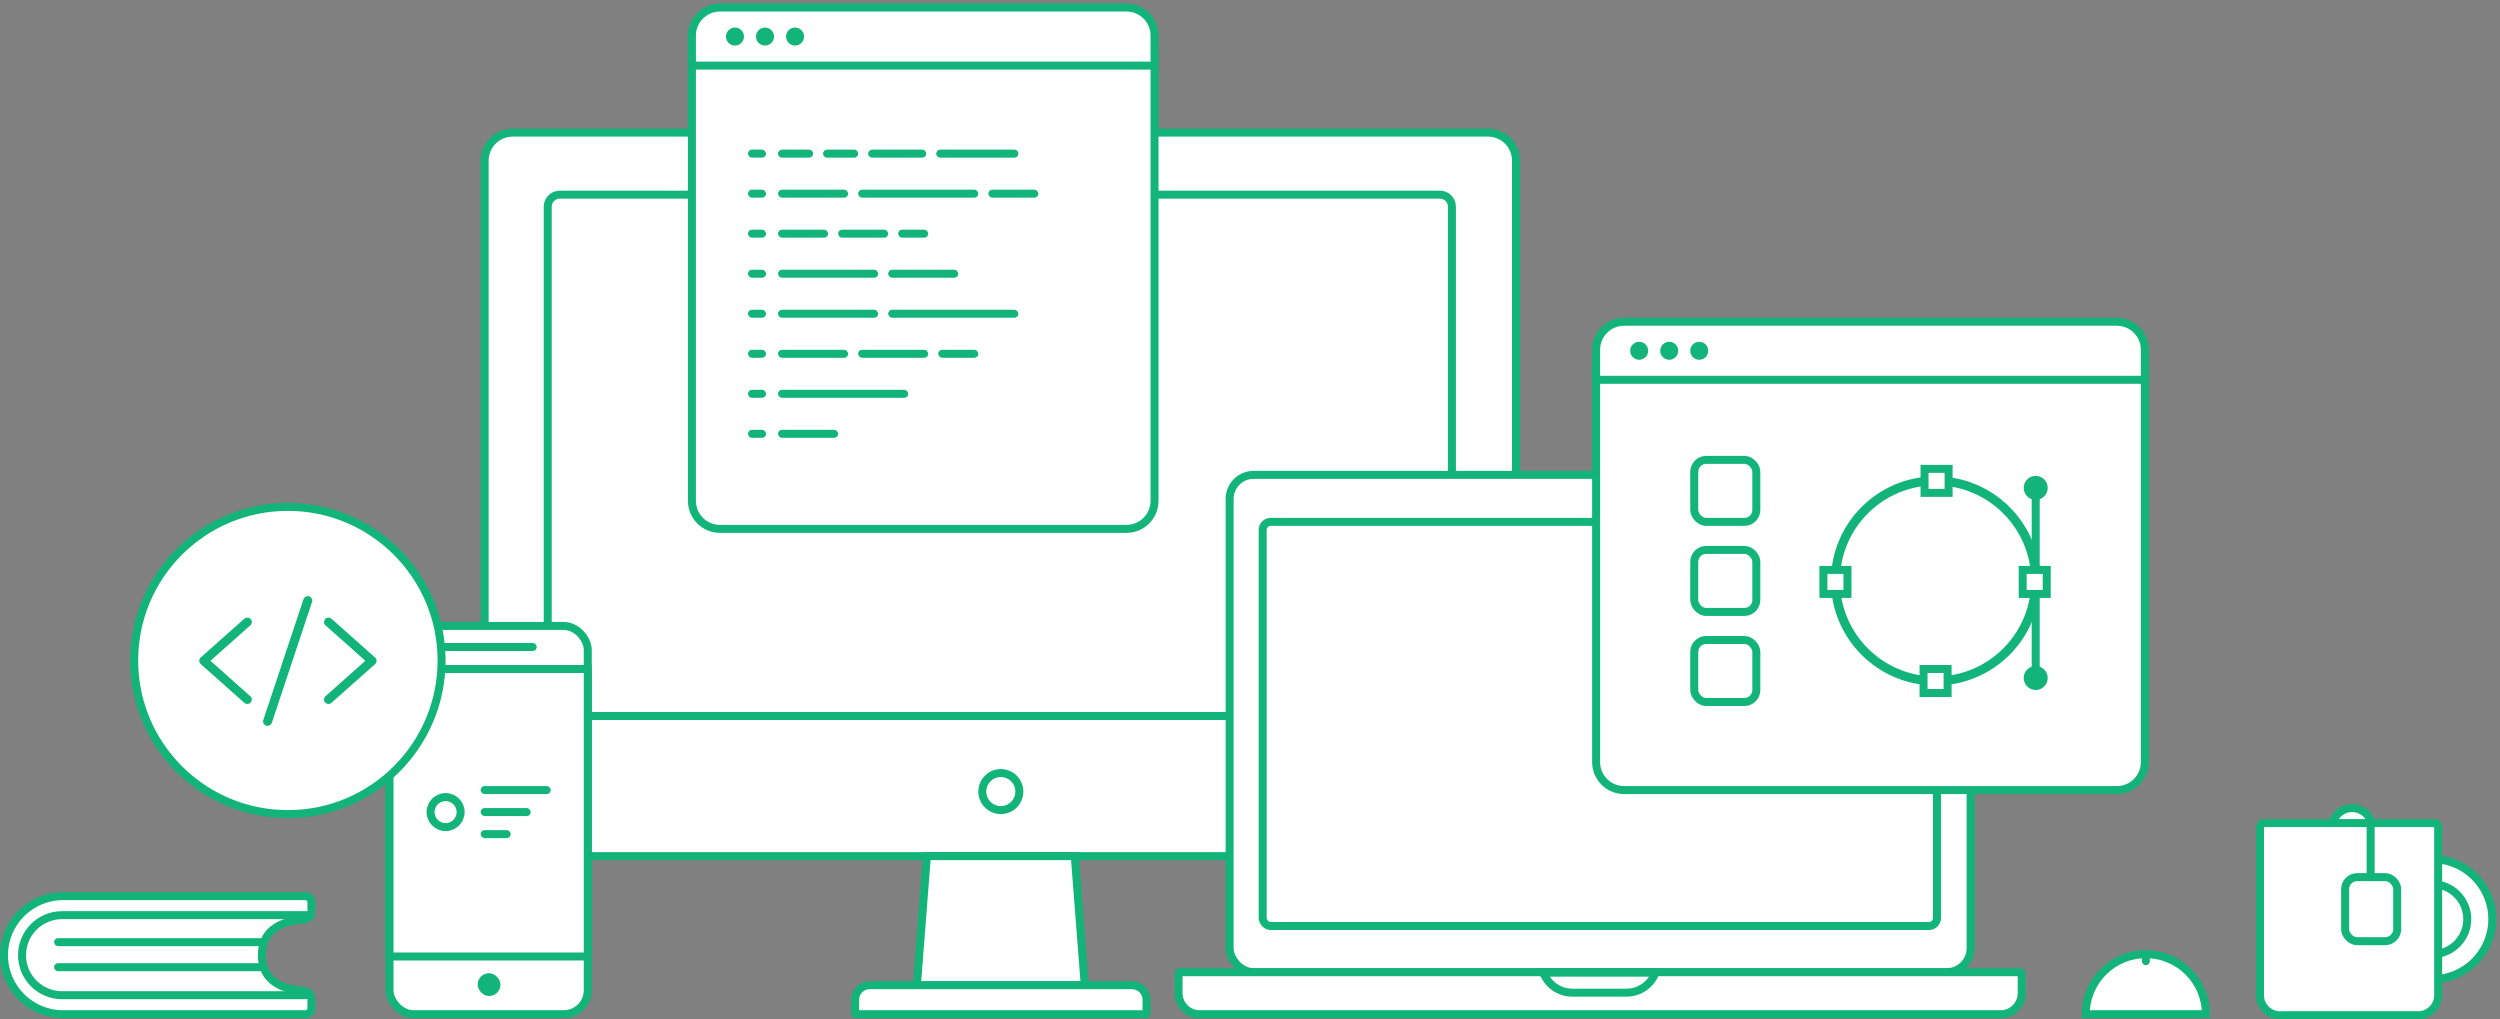 <?xml version="1.0" encoding="UTF-8"?>
<svg width="650px" height="265px" viewBox="0 0 650 265" version="1.1" xmlns="http://www.w3.org/2000/svg" xmlns:xlink="http://www.w3.org/1999/xlink">
    <rect x="0" y="0" width="650" height="265" fill="#808080" stroke="none"/>
    <!-- Generator: Sketch 59 (86127) - https://sketch.com -->
    <title>Group 32</title>
    <desc>Created with Sketch.</desc>
    <g id="Website" stroke="none" stroke-width="1" fill="none" fill-rule="evenodd">
        <g id="Group-32" transform="translate(0, 3)">
            <path d="M126.008,38.765 C126.008,34.738 129.264,31.482 133.298,31.482 L386.872,31.482 C390.899,31.482 394.162,34.74 394.162,38.765 L394.162,212.307 C394.162,216.334 390.906,219.591 386.872,219.591 L133.298,219.591 C129.271,219.591 126.008,216.332 126.008,212.307 L126.008,38.765 Z" id="Case" stroke="#13b479" stroke-width="2.081" fill="#FFFFFF"/>
            <path d="M142.41,50.737 C142.41,49.012 143.813,47.613 145.536,47.613 L374.374,47.613 C376.103,47.613 377.5,49.004 377.5,50.737 L377.5,180.042 C377.5,181.766 376.097,183.166 374.374,183.166 L145.536,183.166 C143.807,183.166 142.41,181.774 142.41,180.042 L142.41,50.737 Z" id="Case" stroke="#13b479" stroke-width="2.081" fill="#FFFFFF"/>
            <path d="M240.99,219.591 L279.441,219.591 L282.037,253.154 L238.394,253.154 L240.99,219.591 Z" id="Case" stroke="#13b479" stroke-width="2.081" fill="#FFFFFF"/>
            <path d="M222.334,253.411 L222.334,256.927 C222.334,259.007 224.024,260.699 226.104,260.699 L294.326,260.699 C296.402,260.699 298.096,259.007 298.096,256.927 L298.096,253.411 C298.096,253.266 297.984,253.154 297.835,253.154 L222.596,253.154 C222.45,253.154 222.334,253.269 222.334,253.411 Z" id="Keyboard" stroke="#13b479" stroke-width="2.081" fill="#FFFFFF" transform="translate(260.215, 256.927) scale(1, -1) translate(-260.215, -256.927) "/>
            <ellipse id="Oval-6" stroke="#13b479" stroke-width="2.081" cx="260.215" cy="202.809" rx="4.816" ry="4.813"/>
            <rect id="Case" stroke="#13b479" stroke-width="2.081" fill="#FFFFFF" x="101.275" y="159.75" width="51.547" height="100.949" rx="6.244"/>
            <path d="M101.275,170.937 L152.822,170.937 L152.822,245.687 L101.275,245.687 L101.275,170.937 Z" id="Case" stroke="#13b479" stroke-width="2.081" fill="#FFFFFF"/>
            <rect id="Rectangle-11" fill="#13b479" x="114.812" y="164.173" width="24.733" height="2.081" rx="1.041"/>
            <rect id="Rectangle-11" fill="#13b479" x="124.185" y="250.032" width="5.936" height="5.932" rx="2.966"/>
            <ellipse id="Oval-6" stroke="#13b479" stroke-width="2.081" fill="#FFFFFF" cx="115.854" cy="208.143" rx="3.905" ry="3.903"/>
            <rect id="Rectangle-11" fill="#13b479" x="124.966" y="201.378" width="18.224" height="2.081" rx="1.041"/>
            <rect id="Rectangle-11" fill="#13b479" x="124.966" y="207.102" width="13.017" height="2.081" rx="1.041"/>
            <rect id="Rectangle-11" fill="#13b479" x="124.966" y="212.826" width="7.81" height="2.081" rx="1.041"/>
            <ellipse id="Oval-7" stroke="#13b479" stroke-width="2.081" fill="#FFFFFF" cx="74.849" cy="168.726" rx="39.964" ry="39.937"/>
            <rect id="Case" stroke="#13b479" stroke-width="2.081" fill="#FFFFFF" x="319.705" y="120.463" width="192.654" height="129.309" rx="6.244"/>
            <path d="M306.426,250.026 L306.426,255.235 C306.426,258.248 308.874,260.699 311.888,260.699 L520.176,260.699 C523.187,260.699 525.638,258.25 525.638,255.235 L525.638,250.026 C525.638,249.884 525.525,249.772 525.379,249.772 L306.685,249.772 C306.539,249.772 306.426,249.884 306.426,250.026 Z" id="Keyboard" stroke="#13b479" stroke-width="2.081" fill="#FFFFFF"/>
            <path d="M430.429,249.889 L401.27,249.888 C402.434,252.961 405.402,255.092 408.808,255.092 L422.891,255.092 C426.297,255.092 429.265,252.962 430.429,249.889 Z" id="Notch" stroke="#13b479" stroke-width="2.081" fill="#FFFFFF"/>
            <rect id="Screen" stroke="#13b479" stroke-width="2.081" fill="#FFFFFF" x="328.295" y="132.691" width="175.32" height="105.073" rx="2.081"/>
            <ellipse id="Oval-3" fill="#293347" cx="254.358" cy="49.954" rx="1.302" ry="1.301"/>
            <path d="M179.899,11.968 L300.178,11.968 L300.178,127.228 C300.178,131.249 296.909,134.512 292.886,134.512 L187.191,134.512 C183.166,134.512 179.899,131.248 179.899,127.228 L179.899,11.968 Z" id="Case" stroke="#13b479" stroke-width="2.081" fill="#FFFFFF"/>
            <path d="M179.899,6.238 C179.899,2.22 183.169,-1.041 187.191,-1.041 L292.886,-1.041 C296.913,-1.041 300.178,2.216 300.178,6.238 L300.178,14.05 L179.899,14.05 L179.899,6.238 Z" id="Case" stroke="#13b479" stroke-width="2.081" fill="#FFFFFF"/>
            <ellipse id="Oval-5" fill="#13b479" cx="191.094" cy="6.504" rx="2.343" ry="2.342"/>
            <ellipse id="Oval-5" fill="#13b479" cx="198.904" cy="6.504" rx="2.343" ry="2.342"/>
            <ellipse id="Oval-5" fill="#13b479" cx="206.714" cy="6.504" rx="2.343" ry="2.342"/>
            <rect id="Rectangle-11" fill="#13b479" x="194.478" y="87.94" width="4.686" height="2.081" rx="1.041"/>
            <rect id="Rectangle-11" fill="#13b479" x="194.478" y="35.905" width="4.686" height="2.081" rx="1.041"/>
            <path d="M203.329,35.905 L210.36,35.905 C210.935,35.905 211.401,36.371 211.401,36.945 C211.401,37.52 210.935,37.986 210.36,37.986 L203.329,37.986 C202.754,37.986 202.288,37.52 202.288,36.945 C202.288,36.371 202.754,35.905 203.329,35.905 Z" id="Rectangle-11" fill="#13b479"/>
            <path d="M215.045,35.905 L222.075,35.905 C222.65,35.905 223.116,36.371 223.116,36.945 C223.116,37.52 222.65,37.986 222.075,37.986 L215.045,37.986 C214.47,37.986 214.004,37.52 214.004,36.945 C214.004,36.371 214.47,35.905 215.045,35.905 Z" id="Rectangle-11" fill="#13b479"/>
            <path d="M226.76,35.905 L239.779,35.905 C240.354,35.905 240.82,36.371 240.82,36.945 C240.82,37.52 240.354,37.986 239.779,37.986 L226.76,37.986 C226.186,37.986 225.72,37.52 225.72,36.945 C225.72,36.371 226.186,35.905 226.76,35.905 Z" id="Rectangle-11" fill="#13b479"/>
            <path d="M244.464,35.905 L263.731,35.905 C264.305,35.905 264.771,36.371 264.771,36.945 C264.771,37.52 264.305,37.986 263.731,37.986 L244.464,37.986 C243.889,37.986 243.423,37.52 243.423,36.945 C243.423,36.371 243.889,35.905 244.464,35.905 Z" id="Rectangle-11" fill="#13b479"/>
            <rect id="Rectangle-11" fill="#13b479" x="194.478" y="46.312" width="4.686" height="2.081" rx="1.041"/>
            <rect id="Rectangle-11" fill="#13b479" x="194.478" y="56.719" width="4.686" height="2.081" rx="1.041"/>
            <rect id="Rectangle-11" fill="#13b479" x="194.478" y="67.126" width="4.686" height="2.081" rx="1.041"/>
            <rect id="Rectangle-11" fill="#13b479" x="194.478" y="77.533" width="4.686" height="2.081" rx="1.041"/>
            <rect id="Rectangle-11" fill="#13b479" x="194.478" y="98.348" width="4.686" height="2.081" rx="1.041"/>
            <rect id="Rectangle-11" fill="#13b479" x="194.478" y="108.755" width="4.686" height="2.081" rx="1.041"/>
            <rect id="Rectangle-11" fill="#13b479" x="202.288" y="46.312" width="18.224" height="2.081" rx="1.041"/>
            <rect id="Rectangle-11" fill="#13b479" x="223.116" y="46.312" width="31.241" height="2.081" rx="1.041"/>
            <rect id="Rectangle-11" fill="#13b479" x="256.961" y="46.312" width="13.017" height="2.081" rx="1.041"/>
            <rect id="Rectangle-11" fill="#13b479" x="202.288" y="56.719" width="13.017" height="2.081" rx="1.041"/>
            <rect id="Rectangle-11" fill="#13b479" x="217.909" y="56.719" width="13.017" height="2.081" rx="1.041"/>
            <rect id="Rectangle-11" fill="#13b479" x="233.53" y="56.719" width="7.81" height="2.081" rx="1.041"/>
            <rect id="Rectangle-11" fill="#13b479" x="202.288" y="67.126" width="26.035" height="2.081" rx="1.041"/>
            <rect id="Rectangle-11" fill="#13b479" x="230.926" y="67.126" width="18.224" height="2.081" rx="1.041"/>
            <rect id="Rectangle-11" fill="#13b479" x="202.288" y="77.533" width="26.035" height="2.081" rx="1.041"/>
            <rect id="Rectangle-11" fill="#13b479" x="230.926" y="77.533" width="33.845" height="2.081" rx="1.041"/>
            <rect id="Rectangle-11" fill="#13b479" x="202.288" y="87.94" width="18.224" height="2.081" rx="1.041"/>
            <rect id="Rectangle-11" fill="#13b479" x="223.116" y="87.94" width="18.224" height="2.081" rx="1.041"/>
            <rect id="Rectangle-11" fill="#13b479" x="243.944" y="87.94" width="10.414" height="2.081" rx="1.041"/>
            <rect id="Rectangle-11" fill="#13b479" x="202.288" y="98.348" width="33.845" height="2.081" rx="1.041"/>
            <rect id="Rectangle-11" fill="#13b479" x="202.288" y="108.755" width="15.621" height="2.081" rx="1.041"/>
            <path d="M414.991,93.664 L557.659,93.664 L557.659,195.143 C557.659,199.163 554.4,202.419 550.374,202.419 L422.277,202.419 C418.256,202.419 414.991,199.157 414.991,195.143 L414.991,93.664 Z" id="Case" stroke="#13b479" stroke-width="2.081" fill="#FFFFFF"/>
            <path d="M414.991,87.934 C414.991,83.913 418.251,80.655 422.277,80.655 L550.374,80.655 C554.398,80.655 557.659,83.912 557.659,87.934 L557.659,95.746 L414.991,95.746 L414.991,87.934 Z" id="Case" stroke="#13b479" stroke-width="2.081" fill="#FFFFFF"/>
            <ellipse id="Oval-5" fill="#13b479" cx="426.186" cy="88.201" rx="2.343" ry="2.342"/>
            <ellipse id="Oval-5" fill="#13b479" cx="433.996" cy="88.201" rx="2.343" ry="2.342"/>
            <ellipse id="Oval-5" fill="#13b479" cx="441.806" cy="88.201" rx="2.343" ry="2.342"/>
            <ellipse id="Oval-6" stroke="#13b479" stroke-width="2.342" fill="#FFFFFF" cx="503.248" cy="148.042" rx="26.035" ry="26.018"/>
            <path d="M500.383,118.902 L500.383,125.146 L506.633,125.146 L506.633,118.902 L500.383,118.902 Z" id="Rectangle-12" stroke="#13b479" stroke-width="2.081" fill="#FFFFFF"/>
            <path d="M500.123,170.937 L500.123,177.182 L506.373,177.182 L506.373,170.937 L500.123,170.937 Z" id="Rectangle-12" stroke="#13b479" stroke-width="2.081" fill="#FFFFFF"/>
            <path d="M474.089,145.18 L474.089,151.424 L480.338,151.424 L480.338,145.18 L474.089,145.18 Z" id="Rectangle-12" stroke="#13b479" stroke-width="2.081" fill="#FFFFFF"/>
            <path d="M525.897,145.18 L525.897,151.424 L532.147,151.424 L532.147,145.18 L525.897,145.18 Z" id="Rectangle-12" stroke="#13b479" stroke-width="2.081" fill="#FFFFFF"/>
            <line x1="529.282" y1="124.626" x2="529.282" y2="144.139" id="Line" stroke="#13b479" stroke-width="2.081" stroke-linecap="square"/>
            <line x1="529.282" y1="151.944" x2="529.282" y2="171.458" id="Line" stroke="#13b479" stroke-width="2.081" stroke-linecap="square"/>
            <ellipse id="Oval-5" fill="#13b479" cx="529.282" cy="123.845" rx="3.124" ry="3.122"/>
            <ellipse id="Oval-5" fill="#13b479" cx="529.282" cy="173.279" rx="3.124" ry="3.122"/>
            <g id="Group-60" transform="translate(439.463, 115.519)" fill="#FFFFFF" stroke="#13b479" stroke-width="2.081">
                <rect id="Rectangle-15" x="1.041" y="1.041" width="16.143" height="16.131" rx="3.122"/>
                <rect id="Rectangle-15" x="1.041" y="24.457" width="16.143" height="16.131" rx="3.122"/>
                <rect id="Rectangle-15" x="1.041" y="47.873" width="16.143" height="16.131" rx="3.122"/>
            </g>
            <ellipse id="Oval-8" stroke="#13b479" stroke-width="2.081" fill="#FFFFFF" cx="632.379" cy="235.982" rx="15.621" ry="15.611"/>
            <ellipse id="Oval-8" stroke="#13b479" stroke-width="2.081" fill="#FFFFFF" cx="632.379" cy="235.982" rx="9.112" ry="9.106"/>
            <ellipse id="Oval-8" stroke="#13b479" stroke-width="2.081" fill="#FFFFFF" cx="611.552" cy="212.306" rx="5.207" ry="5.204"/>
            <path d="M588.64,211.005 C588.065,211.005 587.599,211.471 587.599,212.046 L587.599,255.756 C587.599,258.63 589.929,260.959 592.803,260.959 L628.72,260.959 C631.594,260.959 633.924,258.63 633.924,255.756 L633.924,212.046 C633.924,211.471 633.458,211.005 632.883,211.005 L588.64,211.005 Z" id="Rectangle-16" stroke="#13b479" stroke-width="2.081" fill="#FFFFFF"/>
            <rect id="Rectangle-16" stroke="#13b479" stroke-width="2.081" fill="#FFFFFF" x="609.729" y="225.055" width="13.539" height="16.651" rx="3.122"/>
            <line x1="616.368" y1="211.395" x2="616.368" y2="223.233" id="Line-2" stroke="#13b479" stroke-width="2.081" stroke-linecap="square"/>
            <path d="M557.92,260.699 C566.548,260.699 573.541,260.699 573.541,260.699 C573.541,252.078 566.548,245.088 557.92,245.088 C549.293,245.088 542.3,252.078 542.3,260.699 C542.3,260.699 549.293,260.699 557.92,260.699 Z" id="Oval-8" stroke="#13b479" stroke-width="2.081" fill="#FFFFFF"/>
            <rect id="Rectangle-11" fill="#13b479" x="556.879" y="244.568" width="2.083" height="3.382" rx="1.041"/>
            <path d="M16.391,229.998 C7.913,229.998 1.041,236.871 1.041,245.349 C1.041,253.827 7.913,260.699 16.391,260.699 L79.407,260.699 C80.269,260.699 80.968,260 80.968,259.138 L80.968,256.722 C80.968,255.63 80.124,254.723 79.034,254.646 C71.88,254.138 68.081,250.995 68.081,245.349 C68.081,239.702 71.88,236.559 79.034,236.051 C80.124,235.974 80.968,235.067 80.968,233.975 L80.968,231.559 C80.968,230.697 80.269,229.998 79.407,229.998 L16.391,229.998 Z" id="Rectangle-17" stroke="#13b479" stroke-width="2.081" fill="#FFFFFF"/>
            <path d="M80.186,255.3 C80.186,255.552 79.982,255.756 79.73,255.756 L79.73,255.756 L72.353,255.756 L16.141,255.756 C10.39,255.756 5.728,251.096 5.728,245.349 C5.728,239.601 10.39,234.941 16.141,234.941 L72.353,234.941 L79.73,234.941 L79.73,234.941 C79.982,234.941 80.186,235.146 80.186,235.397" id="Rectangle-19" stroke="#13b479" stroke-width="2.081"/>
            <rect id="Rectangle-18" fill="#13b479" x="14.059" y="240.926" width="54.673" height="2.081" rx="1.041"/>
            <rect id="Rectangle-18" fill="#13b479" x="14.059" y="247.43" width="54.673" height="2.081" rx="1.041"/>
            <path d="M65.127,178.055 C63.849,176.92 62.571,175.785 61.294,174.65 C59.257,172.843 57.227,171.03 55.191,169.223 C54.724,168.812 54.258,168.395 53.797,167.983 C53.797,168.528 53.797,169.078 53.797,169.622 C55.074,168.487 56.352,167.352 57.63,166.217 C59.666,164.41 61.696,162.597 63.732,160.79 C64.199,160.379 64.666,159.962 65.127,159.551 C65.582,159.145 65.576,158.317 65.127,157.912 C64.642,157.466 63.966,157.477 63.475,157.912 C62.198,159.047 60.92,160.182 59.642,161.317 C57.606,163.124 55.576,164.937 53.54,166.744 C53.073,167.155 52.607,167.572 52.146,167.983 C51.696,168.383 51.696,169.223 52.146,169.622 C53.423,170.758 54.701,171.893 55.979,173.028 C58.015,174.835 60.045,176.648 62.081,178.455 C62.548,178.866 63.015,179.283 63.475,179.694 C63.931,180.1 64.683,180.175 65.127,179.694 C65.535,179.254 65.611,178.489 65.127,178.055 L65.127,178.055 Z" id="Shape" fill="#13b479" fill-rule="nonzero"/>
            <path d="M84.583,159.554 C85.86,160.689 87.138,161.824 88.416,162.959 C90.452,164.766 92.482,166.579 94.518,168.386 C94.985,168.797 95.452,169.214 95.912,169.625 C95.912,169.081 95.912,168.531 95.912,167.986 C94.635,169.121 93.357,170.256 92.079,171.392 C90.043,173.199 88.013,175.011 85.977,176.818 C85.51,177.23 85.043,177.647 84.583,178.058 C84.128,178.463 84.133,179.291 84.583,179.697 C85.067,180.143 85.744,180.131 86.234,179.697 C87.511,178.562 88.789,177.427 90.067,176.291 C92.103,174.484 94.133,172.672 96.169,170.865 C96.636,170.453 97.103,170.036 97.563,169.625 C98.013,169.226 98.013,168.386 97.563,167.986 C96.286,166.851 95.008,165.716 93.73,164.581 C91.694,162.774 89.664,160.961 87.628,159.154 C87.161,158.743 86.695,158.326 86.234,157.914 C85.779,157.509 85.026,157.434 84.583,157.914 C84.174,158.355 84.098,159.119 84.583,159.554 L84.583,159.554 Z" id="Shape" fill="#13b479" fill-rule="nonzero"/>
            <path d="M70.694,184.876 C71.044,183.833 71.388,182.791 71.738,181.742 C72.572,179.235 73.407,176.733 74.241,174.225 C75.244,171.202 76.248,168.184 77.257,165.161 C78.126,162.549 78.996,159.937 79.865,157.325 C80.279,156.056 80.746,154.794 81.131,153.508 C81.137,153.491 81.143,153.473 81.148,153.456 C81.341,152.883 80.927,152.164 80.332,152.031 C79.69,151.886 79.101,152.222 78.896,152.842 C78.546,153.885 78.202,154.927 77.852,155.975 C77.018,158.483 76.184,160.985 75.349,163.493 C74.346,166.516 73.342,169.534 72.333,172.557 C71.464,175.169 70.595,177.781 69.725,180.393 C69.311,181.656 68.844,182.918 68.459,184.204 C68.453,184.221 68.448,184.239 68.442,184.256 C68.249,184.829 68.663,185.548 69.259,185.681 C69.9,185.826 70.49,185.49 70.694,184.876 L70.694,184.876 Z" id="Shape" fill="#13b479" fill-rule="nonzero"/>
        </g>
    </g>
</svg>